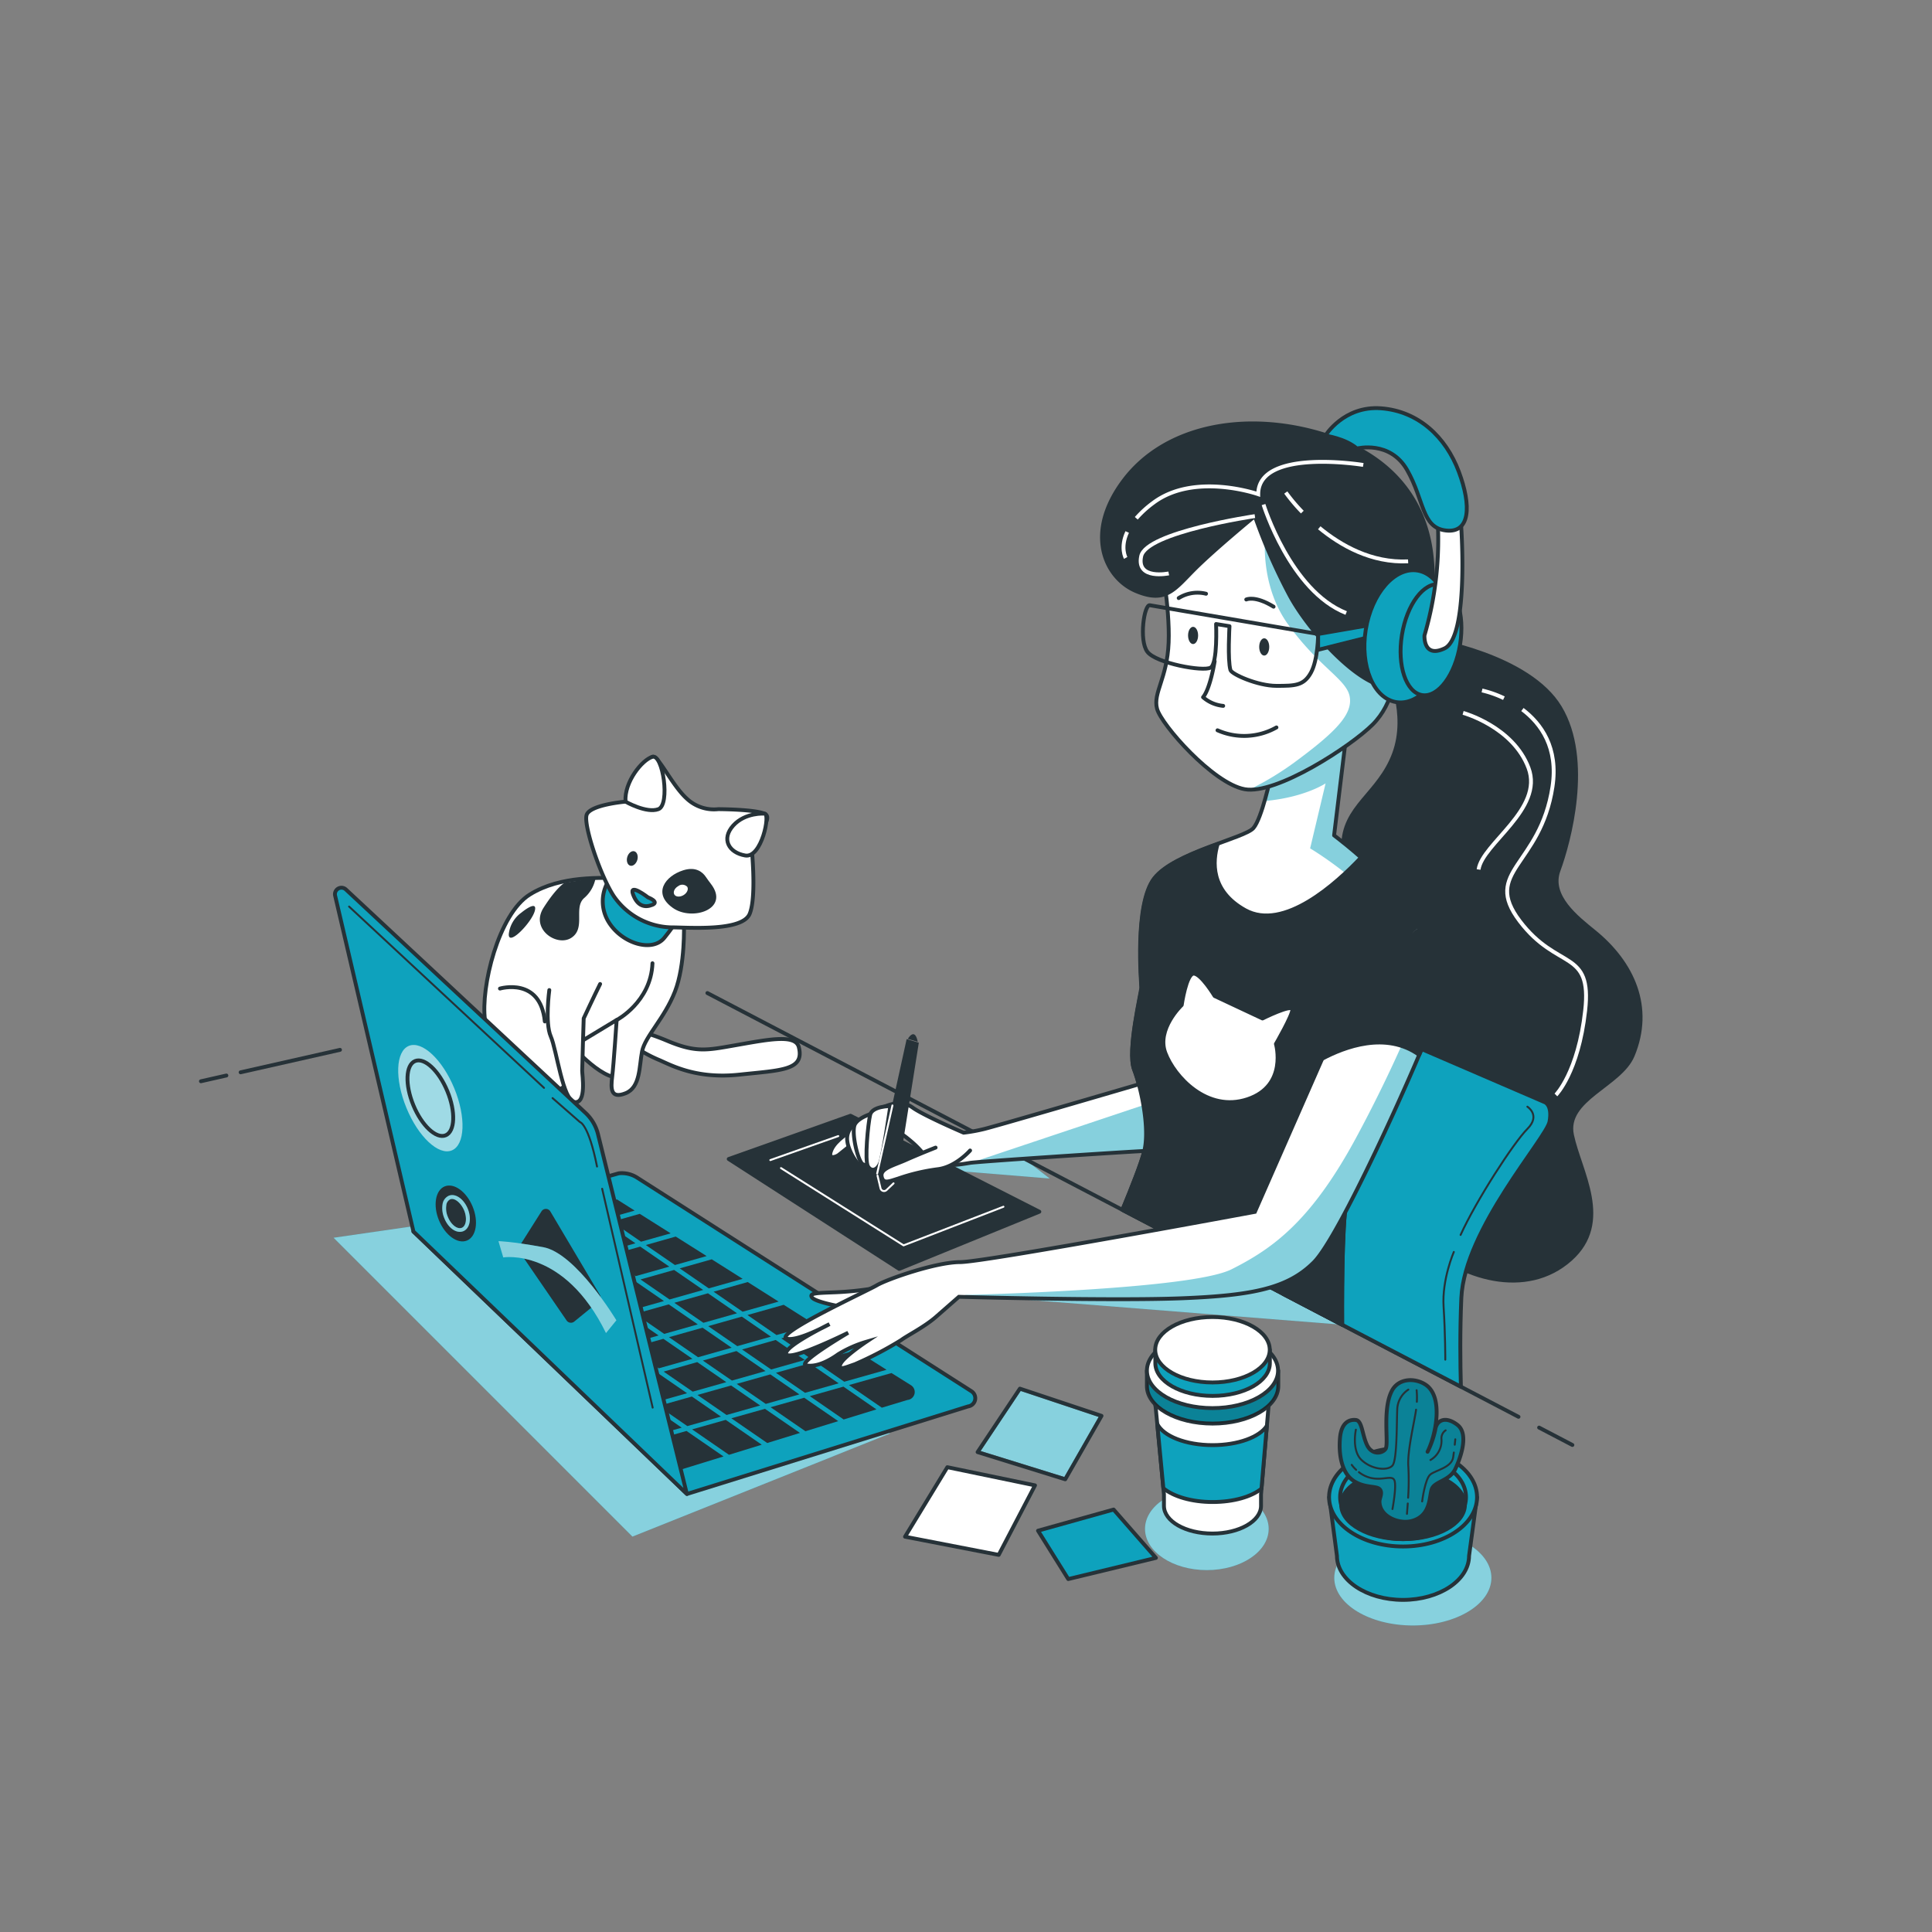 <svg xmlns="http://www.w3.org/2000/svg" xmlns:xlink="http://www.w3.org/1999/xlink" viewBox="0 0 500 500"><rect x="0" y="0" width="500" height="500" fill="#808080" stroke="none"/><defs><clipPath id="freepik--clip-path--inject-1--inject-71"><polygon points="263.95 359.38 253 375.8 275.68 382.84 285.07 366.42 263.95 359.38" style="fill:#0EA2BD;stroke:#263238;stroke-linecap:round;stroke-linejoin:round"></polygon></clipPath><clipPath id="freepik--clip-path-2--inject-1--inject-71"><path d="M368.88,358.31c-2.78-1.79-7-1.63-8.69,1.68-2.5,4.82-.71,13.75-1.61,15s-3.57,1.61-4.82-1.07-1.25-6.25-2.86-6.43-3.75.54-4.11,4.65.36,8.75,3.22,10.89,6.07,1.43,7,2.33,0,2.3,0,3.22c0,4,5.23,6,8.54,5,4.82-1.43,4.29-6.26,5-8.22s4.65-2.15,6.08-5.18,3.57-9.12.53-11.44-5.36-1.25-5.71,1.25a23.42,23.42,0,0,1-2,5.72C371.59,371.48,373.69,361.41,368.88,358.31Z" style="fill:#0EA2BD;stroke:#263238;stroke-linecap:round;stroke-linejoin:round"></path></clipPath><clipPath id="freepik--clip-path-3--inject-1--inject-71"><path d="M293.51,276.8c1.86,4.84,4.1,15.25,2.61,21.2-.77,3.09-3.35,9.58-5.64,15.11l56.87,29.72c-.06-11.84.09-30.53,1.6-34,2.23-5.21,20.09-54.31,19-65.47s-22.69-27.16-22.69-27.16L348.57,189l-19.71,11.91s-2.24,10.78-4.47,13.39-20.46,6.32-25.67,13-3.35,27.16-3.35,28.27S291.65,272,293.51,276.8Z" style="fill:#fff;stroke:#263238;stroke-linecap:round;stroke-linejoin:round"></path></clipPath><clipPath id="freepik--clip-path-4--inject-1--inject-71"><path d="M300.21,143.61s2.61,13.4,2.23,22.7-4.09,13-3,17.11,14.51,19.35,22.69,20.83,27.53-11.16,33.11-16.74,6.32-13.76,5.58-17.11-3.72-30.13-14.88-40.92S305.42,119.81,300.21,143.61Z" style="fill:#fff;stroke:#263238;stroke-linecap:round;stroke-linejoin:round"></path></clipPath><clipPath id="freepik--clip-path-5--inject-1--inject-71"><path d="M350.43,255.22l-25.67,58.41s-69.94,13-76.26,13-19,4.46-21.58,6-27.87,13.15-23,13.87c3,.45,10.76-3.82,10.76-3.82s-12.28,6-11.17,7.81,16-5.58,16-5.58-13.61,8-10.82,8.45c2.54.45,5.61-1,8.22-2.87a30.24,30.24,0,0,1,7.29-3.24s-6,4-6.71,5.82,1.49.74,3.72,0a92.23,92.23,0,0,0,12.07-6.3c1.48-1.12,5.95-3.35,8.93-5.95l5.95-5.21s39.8,1.11,58,.37,27.16-2.6,33.86-9.3,25.67-49.11,30.13-60.64,1.49-18.23-3-26" style="fill:#fff;stroke:#263238;stroke-miterlimit:10"></path></clipPath><clipPath id="freepik--clip-path-6--inject-1--inject-71"><path d="M294.73,280.62c-7.55,2.21-37.37,10.94-40.14,11.59a42.59,42.59,0,0,1-5.21.93s-10.42-4.47-13.21-6.51-6.14-.75-7.81,0-3,5.95.19,5.95,3.72-.19,7.25,2.79,3.54,4.47,6.14,5.58,6.89.37,9.12,0c2-.33,36.58-2.63,45.09-3.08C297.26,293.19,296.15,285.88,294.73,280.62Z" style="fill:#fff;stroke:#263238;stroke-linecap:round;stroke-linejoin:round"></path></clipPath></defs><!--Designer girl--><g id="freepik--Shadows--inject-1--inject-71"><polyline points="230.33 371 163.67 397.67 86.33 320.33 137 313 230.33 371" style="fill:#0EA2BD"></polyline><polyline points="230.33 371 163.67 397.67 86.33 320.33 137 313 230.33 371" style="fill:#fff;opacity:0.5"></polyline><ellipse cx="312.33" cy="395.67" rx="16" ry="10.67" style="fill:#0EA2BD"></ellipse><ellipse cx="312.33" cy="395.67" rx="16" ry="10.67" style="fill:#fff;opacity:0.5"></ellipse><polyline points="249.67 335.09 347.35 342.83 325.67 331.67 249.67 335.09" style="fill:#0EA2BD"></polyline><polyline points="249.67 335.09 347.35 342.83 325.67 331.67 249.67 335.09" style="fill:#fff;opacity:0.5"></polyline><polyline points="271.67 305 242.69 302.63 246.33 298.33 263 298.33 271.67 305" style="fill:#0EA2BD"></polyline><polyline points="271.67 305 242.69 302.63 246.33 298.33 263 298.33 271.67 305" style="fill:#fff;opacity:0.5"></polyline><ellipse cx="365.64" cy="408.34" rx="20.33" ry="12.33" style="fill:#0EA2BD"></ellipse><ellipse cx="365.64" cy="408.34" rx="20.33" ry="12.33" style="fill:#fff;opacity:0.5"></ellipse></g><g id="freepik--Post-it--inject-1--inject-71"><polygon points="245.17 379.71 234.22 397.7 258.47 402.4 267.86 384.41 245.17 379.71" style="fill:#fff;stroke:#263238;stroke-linecap:round;stroke-linejoin:round"></polygon><polygon points="263.95 359.38 253 375.8 275.68 382.84 285.07 366.42 263.95 359.38" style="fill:#0EA2BD"></polygon><g style="clip-path:url(#freepik--clip-path--inject-1--inject-71)"><polygon points="263.95 359.38 253 375.8 275.68 382.84 285.07 366.42 263.95 359.38" style="fill:#fff;stroke:#263238;stroke-miterlimit:10;opacity:0.5"></polygon></g><polygon points="263.95 359.38 253 375.8 275.68 382.84 285.07 366.42 263.95 359.38" style="fill:none;stroke:#263238;stroke-linecap:round;stroke-linejoin:round"></polygon><polygon points="288.2 390.67 268.64 396.14 276.46 408.66 299.15 403.18 288.2 390.67" style="fill:#0EA2BD;stroke:#263238;stroke-linecap:round;stroke-linejoin:round"></polygon></g><g id="freepik--Plant--inject-1--inject-71"><path d="M344,387.46,346,402.65c0,6.29,7.65,11.4,17.09,11.4s17.1-5.11,17.1-11.4l2.06-15.19Z" style="fill:#0EA2BD;stroke:#263238;stroke-linecap:round;stroke-linejoin:round"></path><ellipse cx="363.11" cy="387.46" rx="19.15" ry="12.77" style="fill:#0EA2BD;stroke:#263238;stroke-linecap:round;stroke-linejoin:round"></ellipse><ellipse cx="363.11" cy="387.46" rx="16.29" ry="10.86" style="fill:#0EA2BD;stroke:#263238;stroke-linecap:round;stroke-linejoin:round"></ellipse><ellipse cx="363.11" cy="389.43" rx="16.01" ry="8.9" style="fill:#263238;stroke:#263238;stroke-linecap:round;stroke-linejoin:round"></ellipse><path d="M368.88,358.31c-2.78-1.79-7-1.63-8.69,1.68-2.5,4.82-.71,13.75-1.61,15s-3.57,1.61-4.82-1.07-1.25-6.25-2.86-6.43-3.75.54-4.11,4.65.36,8.75,3.22,10.89,6.07,1.43,7,2.33,0,2.3,0,3.22c0,4,5.23,6,8.54,5,4.82-1.43,4.29-6.26,5-8.22s4.65-2.15,6.08-5.18,3.57-9.12.53-11.44-5.36-1.25-5.71,1.25a23.42,23.42,0,0,1-2,5.72C371.59,371.48,373.69,361.41,368.88,358.31Z" style="fill:#0EA2BD"></path><g style="clip-path:url(#freepik--clip-path-2--inject-1--inject-71)"><path d="M368.88,358.31c-2.78-1.79-7-1.63-8.69,1.68-2.5,4.82-.71,13.75-1.61,15s-3.57,1.61-4.82-1.07-1.25-6.25-2.86-6.43-3.75.54-4.11,4.65.36,8.75,3.22,10.89,6.07,1.43,7,2.33,0,2.3,0,3.22c0,4,5.23,6,8.54,5,4.82-1.43,4.29-6.26,5-8.22s4.65-2.15,6.08-5.18,3.57-9.12.53-11.44-5.36-1.25-5.71,1.25a23.42,23.42,0,0,1-2,5.72C371.59,371.48,373.69,361.41,368.88,358.31Z" style="opacity:0.2"></path></g><path d="M368.88,358.31c-2.78-1.79-7-1.63-8.69,1.68-2.5,4.82-.71,13.75-1.61,15s-3.57,1.61-4.82-1.07-1.25-6.25-2.86-6.43-3.75.54-4.11,4.65.36,8.75,3.22,10.89,6.07,1.43,7,2.33,0,2.3,0,3.22c0,4,5.23,6,8.54,5,4.82-1.43,4.29-6.26,5-8.22s4.65-2.15,6.08-5.18,3.57-9.12.53-11.44-5.36-1.25-5.71,1.25a23.42,23.42,0,0,1-2,5.72C371.59,371.48,373.69,361.41,368.88,358.31Z" style="fill:none;stroke:#263238;stroke-linecap:round;stroke-linejoin:round"></path><path d="M364.48,359.63a6.4,6.4,0,0,0-2.86,4.82c-.18,3.22,0,13.4-1.25,14.83s-5.36,1.07-8-1.43S350.9,370,350.9,370" style="fill:none;stroke:#263238;stroke-linecap:round;stroke-linejoin:round;stroke-width:0.5px"></path><path d="M351.69,381a8.13,8.13,0,0,0,3.14,1.5c3.22.71,5.54-.89,6.08.71s-.54,7.33-.54,7.33" style="fill:none;stroke:#263238;stroke-linecap:round;stroke-linejoin:round;stroke-width:0.5px"></path><path d="M349.83,379.1a8.08,8.08,0,0,0,1.14,1.29" style="fill:none;stroke:#263238;stroke-linecap:round;stroke-linejoin:round;stroke-width:0.5px"></path><path d="M364.42,387.61a66.55,66.55,0,0,0,.06-8c-.32-4,1.54-11.43,2-14.79" style="fill:none;stroke:#263238;stroke-linecap:round;stroke-linejoin:round;stroke-width:0.5px"></path><path d="M364.12,391.79s.1-1.09.21-2.69" style="fill:none;stroke:#263238;stroke-linecap:round;stroke-linejoin:round;stroke-width:0.5px"></path><path d="M376.49,373.89c.09-.87.14-1.4.14-1.4" style="fill:none;stroke:#263238;stroke-linecap:round;stroke-linejoin:round;stroke-width:0.5px"></path><path d="M368.05,388.57s.72-5.89,2.15-7,5.53-1.79,5.89-4.47c.06-.42.11-.82.16-1.19" style="fill:none;stroke:#263238;stroke-linecap:round;stroke-linejoin:round;stroke-width:0.5px"></path><path d="M374.13,370.17a2.47,2.47,0,0,0-1.08,2.32,5.74,5.74,0,0,1-2.85,5.36" style="fill:none;stroke:#263238;stroke-linecap:round;stroke-linejoin:round;stroke-width:0.5px"></path><path d="M366.68,362.78a20.42,20.42,0,0,0-.06-3" style="fill:none;stroke:#263238;stroke-linecap:round;stroke-linejoin:round;stroke-width:0.5px"></path></g><g id="freepik--Cup--inject-1--inject-71"><path d="M298.58,358.86l2.65,27.9v2.95c0,4,5.62,7.17,12.56,7.17s12.56-3.21,12.56-7.17v-2.95l2.41-28.19Z" style="fill:#fff;stroke:#263238;stroke-linecap:round;stroke-linejoin:round"></path><path d="M326.47,385.25,327.86,369c-1.87,2.91-7.45,5-14.05,5-6.95,0-12.76-2.34-14.31-5.49l1.58,16.64c2.56,2.13,7.29,3.57,12.73,3.57S323.91,387.35,326.47,385.25Z" style="fill:#0EA2BD;stroke:#263238;stroke-linecap:round;stroke-linejoin:round"></path><polygon points="299.08 364.12 299.08 363.93 298.95 362.81 299.08 364.12" style="fill:#fff;stroke:#263238;stroke-linecap:round;stroke-linejoin:round"></polygon><path d="M329.24,354.72c-2.66-3.36-8.57-5.71-15.45-5.71s-12.79,2.35-15.46,5.71h-1.51v4c0,5.36,7.6,9.7,17,9.7s17-4.34,17-9.7v-4Z" style="fill:#0EA2BD;stroke:#263238;stroke-linecap:round;stroke-linejoin:round"></path><path d="M329.24,354.72c-2.66-3.36-8.57-5.71-15.45-5.71s-12.79,2.35-15.46,5.71h-1.51v4c0,5.36,7.6,9.7,17,9.7s17-4.34,17-9.7v-4Z" style="opacity:0.2"></path><ellipse cx="313.79" cy="354.72" rx="16.97" ry="9.7" style="fill:#fff;stroke:#263238;stroke-linecap:round;stroke-linejoin:round"></ellipse><path d="M327.29,349.31c-2.33-2.94-7.49-5-13.5-5s-11.17,2.05-13.5,5H299v3.48c0,4.68,6.63,8.47,14.82,8.47s14.82-3.79,14.82-8.47v-3.48Z" style="fill:#0EA2BD;stroke:#263238;stroke-linecap:round;stroke-linejoin:round"></path><ellipse cx="313.79" cy="349.31" rx="14.82" ry="8.47" style="fill:#fff;stroke:#263238;stroke-linecap:round;stroke-linejoin:round"></ellipse></g><g id="freepik--Cat--inject-1--inject-71"><path d="M164.21,267.06s1.16-.77,8.52,2.32,10.25,2.42,17.41,1.16c8.6-1.5,15.74-3,16.6.48,1.49,6-4.53,5.93-15.36,7.09s-17.11-2.15-20.59-3.7a35.06,35.06,0,0,1-4.64-2.32Z" style="fill:#fff;stroke:#263238;stroke-linecap:round;stroke-linejoin:round"></path><path d="M147.57,270.16s9.68,11.22,13.93,8.12,3.87-13.15,0-16.25S146.8,264.74,147.57,270.16Z" style="fill:#fff;stroke:#263238;stroke-linecap:round;stroke-linejoin:round"></path><path d="M177,239.2s.39,10.45-2.32,17.41-7.74,11.61-8.51,15.48-.39,9.29-4.26,10.84-3.87-1.16-3.48-4.26,1.16-14.7,1.16-14.7L146.8,271.7s3.48,9.68-3.87,10.84S126.68,272.48,125.52,264s3.48-27.48,11.61-32.51,18.57-4.25,24-4.25S174.66,231.08,177,239.2Z" style="fill:#fff;stroke:#263238;stroke-linecap:round;stroke-linejoin:round"></path><path d="M146.15,228.46s-2,1-5.49,6.49,3.49,10.22,7.24,7.73.49-7.73,3.24-10.23a8.87,8.87,0,0,0,3-5.24Z" style="fill:#263238"></path><path d="M134.93,236.19a7.89,7.89,0,0,0-3.25,5.49c-.25,3.49,6-3,6.74-6S134.93,236.19,134.93,236.19Z" style="fill:#263238"></path><path d="M157.25,228.37a10.15,10.15,0,0,0,.39,10.44c3.48,5.42,11.22,7.74,14.31,3.87s4.26-5.8,3.1-7.73S162.67,225.27,157.25,228.37Z" style="fill:#0EA2BD;stroke:#263238;stroke-linecap:round;stroke-linejoin:round"></path><path d="M185.88,209.41a10.26,10.26,0,0,1-8.12-2.71c-3.87-3.48-7.36-11.22-8.9-10.84s-7,11.61-7,11.61-9.29.78-10.06,3.48,3.48,15.48,7,20.9A18.65,18.65,0,0,0,173.5,240c4.64,0,18.57,1.16,20.51-3.49s.38-18.57.38-18.57,6.2-6.19,3.49-7.35S185.88,209.41,185.88,209.41Z" style="fill:#fff;stroke:#263238;stroke-linecap:round;stroke-linejoin:round"></path><path d="M184,228.77c-.47-.61-.92-1.23-1.36-1.87-.73-1.08-2.46-2.73-5.79-1.68-4.74,1.49-8,6-2.74,9.73C179.06,238.5,189,235.3,184,228.77Z" style="fill:#263238"></path><path d="M161.89,207.47s5.42,3.1,8.51,1.94,1.16-14.32-1.54-13.55S161.5,202.44,161.89,207.47Z" style="fill:#fff;stroke:#263238;stroke-linecap:round;stroke-linejoin:round"></path><path d="M197.88,210.57s-5-.39-8.13,3.09-1.16,7,3.1,7.74S199.42,210.57,197.88,210.57Z" style="fill:#fff;stroke:#263238;stroke-linecap:round;stroke-linejoin:round"></path><path d="M167.7,232.24s-5-3.87-3.87-.78,3.09,3.49,5,2.71S167.7,232.24,167.7,232.24Z" style="fill:#0EA2BD;stroke:#263238;stroke-linecap:round;stroke-linejoin:round"></path><path d="M164.94,222.54c-.29,1-1.11,1.7-1.83,1.5s-1.07-1.2-.78-2.23,1.11-1.7,1.83-1.5S165.23,221.52,164.94,222.54Z" style="fill:#263238"></path><path d="M176.87,231.67c-.93.54-2,.46-2.36-.19s.06-1.6,1-2.14a1.74,1.74,0,0,1,2.36.18C178.23,230.17,177.79,231.13,176.87,231.67Z" style="fill:#fff"></path><path d="M142.16,256.23s-1.16,8.51.38,12,3.1,16.64,6.2,17,1.93-7,1.93-8.13.39-13.54.39-13.54,2.71-5.81,4.25-8.9" style="fill:#fff;stroke:#263238;stroke-linecap:round;stroke-linejoin:round"></path><path d="M129.39,255.84s10.45-3.1,11.61,8.51" style="fill:none;stroke:#263238;stroke-linecap:round;stroke-linejoin:round"></path><path d="M159.57,264s8.9-4.65,9.29-14.71" style="fill:none;stroke:#263238;stroke-linecap:round;stroke-linejoin:round"></path></g><g id="freepik--Character--inject-1--inject-71"><line x1="52" y1="279.83" x2="58.59" y2="278.34" style="fill:none;stroke:#263238;stroke-linecap:round;stroke-linejoin:round"></line><path d="M107,318.72l53.14-15.07a7.37,7.37,0,0,1,4.81,1.16l86.47,55.25a2.14,2.14,0,0,1-.89,3.92l-72.72,22.65Z" style="fill:#0EA2BD;stroke:#263238;stroke-linecap:round;stroke-linejoin:round"></path><polygon points="138.07 321.9 145.6 327.09 154.3 324.63 146.78 319.45 138.07 321.9" style="fill:#263238"></polygon><polygon points="142.76 336.41 135.24 331.22 126.53 333.68 134.06 338.87 142.76 336.41" style="fill:#263238"></polygon><polygon points="156.99 325.08 164.51 330.26 173.21 327.8 165.69 322.62 156.99 325.08" style="fill:#263238"></polygon><polygon points="165.76 331.12 173.28 336.3 181.98 333.84 174.46 328.66 165.76 331.12" style="fill:#263238"></polygon><polygon points="146.84 327.94 154.36 333.13 163.06 330.67 155.54 325.49 146.84 327.94" style="fill:#263238"></polygon><polygon points="127.92 324.77 135.44 329.96 144.15 327.5 136.62 322.31 127.92 324.77" style="fill:#263238"></polygon><polygon points="187.97 357.7 180.44 352.51 171.75 354.97 179.27 360.16 187.97 357.7" style="fill:#263238"></polygon><polygon points="177.81 360.57 170.29 355.38 161.59 357.84 169.12 363.02 177.81 360.57" style="fill:#263238"></polygon><polygon points="151.52 342.45 144 337.26 135.3 339.72 142.82 344.9 151.52 342.45" style="fill:#263238"></polygon><polygon points="196.73 363.74 189.21 358.56 180.51 361.01 188.03 366.2 196.73 363.74" style="fill:#263238"></polygon><polygon points="160.29 348.49 152.76 343.3 144.06 345.76 151.59 350.94 160.29 348.49" style="fill:#263238"></polygon><polygon points="169.05 354.53 161.53 349.34 152.83 351.8 160.35 356.99 169.05 354.53" style="fill:#263238"></polygon><polygon points="174.52 337.16 182.04 342.34 190.74 339.88 183.22 334.7 174.52 337.16" style="fill:#263238"></polygon><polygon points="136.69 330.81 144.21 336 152.91 333.54 145.39 328.36 136.69 330.81" style="fill:#263238"></polygon><polygon points="206.88 360.87 199.36 355.69 190.66 358.15 198.18 363.33 206.88 360.87" style="fill:#263238"></polygon><polygon points="180.59 342.75 173.07 337.57 164.37 340.02 171.89 345.21 180.59 342.75" style="fill:#263238"></polygon><polygon points="161.67 339.58 154.15 334.39 145.45 336.85 152.97 342.04 161.67 339.58" style="fill:#263238"></polygon><polygon points="125.23 324.33 120.83 321.29 114.88 322.96 118.36 326.27 125.23 324.33" style="fill:#263238"></polygon><polygon points="133.99 330.37 126.47 325.18 119.34 327.2 125.23 332.78 125.29 332.82 133.99 330.37" style="fill:#263238"></polygon><polygon points="155.6 333.99 163.13 339.17 171.83 336.71 164.3 331.53 155.6 333.99" style="fill:#263238"></polygon><polygon points="170.44 345.62 162.92 340.44 154.22 342.89 161.74 348.08 170.44 345.62" style="fill:#263238"></polygon><polygon points="208.27 351.96 200.75 346.78 192.05 349.24 199.57 354.42 208.27 351.96" style="fill:#263238"></polygon><polygon points="183.28 343.2 190.81 348.38 199.51 345.92 191.99 340.74 183.28 343.2" style="fill:#263238"></polygon><polygon points="198.12 354.83 190.6 349.65 181.9 352.11 189.42 357.29 198.12 354.83" style="fill:#263238"></polygon><polygon points="189.35 348.79 181.83 343.61 173.13 346.06 180.66 351.25 189.35 348.79" style="fill:#263238"></polygon><polygon points="179.2 351.66 171.68 346.48 162.98 348.93 170.5 354.12 179.2 351.66" style="fill:#263238"></polygon><polygon points="141.37 345.31 133.85 340.13 133.18 340.32 139.11 345.95 141.37 345.31" style="fill:#263238"></polygon><polygon points="208.13 361.73 199.43 364.19 208.45 370.4 216.93 367.79 208.13 361.73" style="fill:#263238"></polygon><polygon points="197.97 364.6 189.27 367.05 198.56 373.45 207.03 370.84 197.97 364.6" style="fill:#263238"></polygon><polygon points="158.9 357.39 151.38 352.21 147.01 353.44 152.95 359.08 158.9 357.39" style="fill:#263238"></polygon><polygon points="217.04 358 209.51 352.82 200.81 355.28 208.34 360.46 217.04 358" style="fill:#263238"></polygon><polygon points="167.66 363.44 160.14 358.25 153.93 360.01 159.86 365.64 167.66 363.44" style="fill:#263238"></polygon><polygon points="176.43 369.48 168.91 364.29 160.84 366.57 166.78 372.2 176.43 369.48" style="fill:#263238"></polygon><polygon points="186.58 366.61 179.06 361.42 170.36 363.88 177.88 369.07 186.58 366.61" style="fill:#263238"></polygon><path d="M235.72,358.47l-5-3.13-11,3.11,8.5,5.86,6.62-2A2.07,2.07,0,0,0,235.72,358.47Z" style="fill:#263238"></path><polygon points="177.67 370.33 167.76 373.13 175.56 380.53 187.25 376.93 177.67 370.33" style="fill:#263238"></polygon><polygon points="221.44 349.45 210.97 352.41 218.49 357.59 229.44 354.5 221.44 349.45" style="fill:#263238"></polygon><polygon points="218.28 358.86 209.58 361.32 218.34 367.36 226.82 364.75 218.28 358.86" style="fill:#263238"></polygon><polygon points="157.14 315.31 164.25 313.3 159.66 310.4 152.8 312.32 157.14 315.31" style="fill:#263238"></polygon><polygon points="197.14 373.89 187.82 367.46 179.12 369.92 188.66 376.5 197.14 373.89" style="fill:#263238"></polygon><polygon points="158.38 316.17 165.9 321.35 173.57 319.19 165.57 314.14 158.38 316.17" style="fill:#263238"></polygon><polygon points="175.91 328.25 183.43 333.43 192.19 330.96 184.2 325.91 175.91 328.25" style="fill:#263238"></polygon><polygon points="167.14 322.21 174.67 327.39 182.88 325.07 174.88 320.02 167.14 322.21" style="fill:#263238"></polygon><polygon points="184.67 334.29 192.19 339.47 201.5 336.85 193.51 331.79 184.67 334.29" style="fill:#263238"></polygon><polygon points="193.44 340.33 200.96 345.51 210.81 342.73 202.82 337.68 193.44 340.33" style="fill:#263238"></polygon><polygon points="212.13 343.56 202.2 346.37 209.72 351.55 220.12 348.62 212.13 343.56" style="fill:#263238"></polygon><polygon points="148.23 319.04 155.75 324.22 164.45 321.76 156.93 316.58 148.23 319.04" style="fill:#263238"></polygon><polygon points="130.66 337.94 132.2 339.39 132.6 339.27 130.66 337.94" style="fill:#263238"></polygon><polygon points="126.68 323.92 135.38 321.46 131 318.44 122.28 320.88 126.68 323.92" style="fill:#263238"></polygon><polygon points="136.83 321.05 145.53 318.59 141.17 315.58 132.45 318.03 136.83 321.05" style="fill:#263238"></polygon><polygon points="142.63 315.18 146.99 318.18 155.69 315.72 151.34 312.73 142.63 315.18" style="fill:#263238"></polygon><polygon points="150.13 351.36 142.61 346.17 140.09 346.88 146.03 352.51 150.13 351.36" style="fill:#263238"></polygon><path d="M177.76,386.63l-23-93.11a11.22,11.22,0,0,0-3.25-5.52l-62-57.81a1.68,1.68,0,0,0-2.78,1.61L107,318.72Z" style="fill:#0EA2BD;stroke:#263238;stroke-linecap:round;stroke-linejoin:round"></path><path d="M143,284.19l7.09,6.2s2.21.44,4.42,11.51" style="fill:none;stroke:#263238;stroke-linecap:round;stroke-linejoin:round;stroke-width:0.5px"></path><line x1="155.84" y1="307.65" x2="168.91" y2="364.29" style="fill:none;stroke:#263238;stroke-linecap:round;stroke-linejoin:round;stroke-width:0.5px"></line><path d="M117.57,281.66c3.07,7.46,2.79,14.65-.63,16.06s-8.69-3.5-11.76-11-2.79-14.65.63-16.05S114.5,274.2,117.57,281.66Z" style="fill:#0EA2BD"></path><path d="M117.57,281.66c3.07,7.46,2.79,14.65-.63,16.06s-8.69-3.5-11.76-11-2.79-14.65.63-16.05S114.5,274.2,117.57,281.66Z" style="fill:#fff;opacity:0.6"></path><ellipse cx="111.37" cy="284.21" rx="4.76" ry="10.39" transform="translate(-99.82 63.81) rotate(-22.38)" style="fill:none;stroke:#263238;stroke-miterlimit:10"></ellipse><path d="M122.31,312.25c1.6,3.87.94,7.81-1.46,8.8s-5.64-1.35-7.24-5.21-.93-7.81,1.47-8.8S120.72,308.39,122.31,312.25Z" style="fill:#263238"></path><path d="M119,318.8c-1.51,0-3.15-1.37-4-3.51a6.53,6.53,0,0,1-.48-3.5,2.86,2.86,0,0,1,1.62-2.33c1.69-.7,3.85.77,4.91,3.34h0c1.05,2.57.55,5.13-1.14,5.83A2.42,2.42,0,0,1,119,318.8Zm-2-8.51a1.24,1.24,0,0,0-.5.1,1.9,1.9,0,0,0-1,1.57,5.51,5.51,0,0,0,.42,3c.81,2,2.46,3.26,3.6,2.79s1.41-2.54.59-4.52C119.36,311.48,118,310.29,117,310.29Z" style="fill:#0EA2BD"></path><g style="opacity:0.5"><path d="M119,318.8c-1.51,0-3.15-1.37-4-3.51a6.53,6.53,0,0,1-.48-3.5,2.86,2.86,0,0,1,1.62-2.33c1.69-.7,3.85.77,4.91,3.34h0c1.05,2.57.55,5.13-1.14,5.83A2.42,2.42,0,0,1,119,318.8Zm-2-8.51a1.24,1.24,0,0,0-.5.1,1.9,1.9,0,0,0-1,1.57,5.51,5.51,0,0,0,.42,3c.81,2,2.46,3.26,3.6,2.79s1.41-2.54.59-4.52C119.36,311.48,118,310.29,117,310.29Z" style="fill:#fff"></path></g><path d="M140.14,313.49l-5.69,9a1.33,1.33,0,0,0,0,1.48l12.18,17.76a1.36,1.36,0,0,0,2,.28l6.31-5.15a1.34,1.34,0,0,0,.31-1.73l-12.81-21.59A1.34,1.34,0,0,0,140.14,313.49Z" style="fill:#263238"></path><path d="M130.24,325.42S146,322.8,156.83,345l2.69-3.31s-10.43-17.37-18.93-18.92S129,321.21,129,321.21Z" style="fill:#0EA2BD"></path><path d="M130.24,325.42S146,322.8,156.83,345l2.69-3.31s-10.43-17.37-18.93-18.92S129,321.21,129,321.21Z" style="fill:#fff;opacity:0.5"></path><line x1="62.27" y1="277.51" x2="87.99" y2="271.7" style="fill:none;stroke:#263238;stroke-linecap:round;stroke-linejoin:round"></line><path d="M225.57,333.51a82.2,82.2,0,0,1-9.31.93c-4.83.19-6.88.19-6.14,1.31s6.52,2.23,8.56,2.6S225.57,333.51,225.57,333.51Z" style="fill:#fff;stroke:#263238;stroke-miterlimit:10"></path><line x1="406.93" y1="373.96" x2="398.32" y2="369.46" style="fill:none;stroke:#263238;stroke-linecap:round;stroke-linejoin:round"></line><path d="M234.94,268.86s1.81-3.17,2.57.76Z" style="fill:#263238"></path><line x1="392.99" y1="366.67" x2="183.07" y2="257" style="fill:none;stroke:#263238;stroke-linecap:round;stroke-linejoin:round"></line><polygon points="188.59 299.95 232.7 328.39 268.98 313.59 220.11 288.75 188.59 299.95" style="fill:#263238;stroke:#263238;stroke-linecap:round;stroke-linejoin:round"></polygon><line x1="216.94" y1="294.02" x2="199.36" y2="300.23" style="fill:none;stroke:#fff;stroke-linecap:round;stroke-linejoin:round;stroke-width:0.5px"></line><polyline points="202.12 302.3 233.84 322.3 259.69 312.3" style="fill:none;stroke:#fff;stroke-linecap:round;stroke-linejoin:round;stroke-width:0.5px"></polyline><path d="M370.34,165.56s25.26,4,33.39,17.54,2.32,34.82-.39,42.17c-2.45,6.67,4.79,12.24,9.24,15.86,10,8.12,15.15,19.58,9.95,32.05-3.24,7.76-17.65,11.24-15.7,20.58s10.44,22.44-.39,32.12c-11.43,10.2-28.58,4.94-38.6-4.59-11.27-10.72-15.15-29.37-9.38-43.78,7-17.41,10.83-28.63,4.25-36s-15.09-12-15.09-22.44,9.29-13.54,13.16-24-1.55-21.28-1.55-21.28Z" style="fill:#263238;stroke:#263238;stroke-linecap:round;stroke-linejoin:round"></path><path d="M394,183.62c4.88,3.69,9.32,9.9,7.78,20-3.12,20.5-18.27,21.84-8.47,34.76s18.72,7.12,16.93,23.16-7.57,21.83-7.57,21.83" style="fill:none;stroke:#fff;stroke-miterlimit:10"></path><path d="M383.55,178.69a27.67,27.67,0,0,1,5.66,2" style="fill:none;stroke:#fff;stroke-miterlimit:10"></path><path d="M378.65,184.49s12.92,3.56,16.93,14.25-12,19.61-12.92,26.29" style="fill:none;stroke:#fff;stroke-miterlimit:10"></path><path d="M378.08,358.88c-.18-6.13-.26-14.31.11-22.94.78-17.8,22.06-41.41,22.83-45.66s-1.16-5-1.16-5l-42.18-18.19c-19.61,12.88-24.38,50.34-25.55,67.82Z" style="fill:#0EA2BD;stroke:#263238;stroke-linecap:round;stroke-linejoin:round"></path><path d="M395.28,286.41s3.54,2.21,0,5.75S382,310.75,378,319.6" style="fill:none;stroke:#263238;stroke-linecap:round;stroke-linejoin:round;stroke-width:0.5px"></path><path d="M376.25,324s-3.1,7.08-2.65,14.16.44,13.72.44,13.72" style="fill:none;stroke:#263238;stroke-linecap:round;stroke-linejoin:round;stroke-width:0.5px"></path><path d="M293.51,276.8c1.86,4.84,4.1,15.25,2.61,21.2-.77,3.09-3.35,9.58-5.64,15.11l56.87,29.72c-.06-11.84.09-30.53,1.6-34,2.23-5.21,20.09-54.31,19-65.47s-22.69-27.16-22.69-27.16L348.57,189l-19.71,11.91s-2.24,10.78-4.47,13.39-20.46,6.32-25.67,13-3.35,27.16-3.35,28.27S291.65,272,293.51,276.8Z" style="fill:#fff"></path><g style="clip-path:url(#freepik--clip-path-3--inject-1--inject-71)"><path d="M367.92,243.32c-1.12-11.16-22.69-27.16-22.69-27.16L348.57,189l-19.71,11.91s-.65,3.11-1.59,6.4c1.27-.11,2.69-.29,4.28-.57,7.52-1.33,11.51-4,11.51-4l-4,16.82s20.36,12,25.67,26.56c.72,2,1.49,3.87,2.28,5.73A33,33,0,0,0,367.92,243.32Z" style="fill:#0EA2BD;opacity:0.5;mix-blend-mode:multiply"></path></g><path d="M293.51,276.8c1.86,4.84,4.1,15.25,2.61,21.2-.77,3.09-3.35,9.58-5.64,15.11l56.87,29.72c-.06-11.84.09-30.53,1.6-34,2.23-5.21,20.09-54.31,19-65.47s-22.69-27.16-22.69-27.16L348.57,189l-19.71,11.91s-2.24,10.78-4.47,13.39-20.46,6.32-25.67,13-3.35,27.16-3.35,28.27S291.65,272,293.51,276.8Z" style="fill:none;stroke:#263238;stroke-linecap:round;stroke-linejoin:round"></path><path d="M293.51,276.8c1.86,4.84,4.1,15.25,2.61,21.2-.77,3.09-3.35,9.58-5.64,15.11l56.87,29.72c-.06-11.84.09-30.53,1.6-34,2.23-5.21,20.09-54.31,19-65.47-.69-6.95-9.31-15.76-15.72-21.43-6.31,6.69-20,19.17-30,13.61-9-5-8.43-12.6-7.1-17.12-6.08,2.24-13.35,5.1-16.34,8.94-5.21,6.7-3.35,27.16-3.35,28.27S291.65,272,293.51,276.8Z" style="fill:#263238;stroke:#263238;stroke-linecap:round;stroke-linejoin:round"></path><path d="M326.73,263.58l-12.38-5.81s-3.49-5.8-5.42-5.8-3.1,8.13-3.1,8.13-6.57,6.19-4.25,12.38,10.83,15.48,21.28,12,7.35-14.31,7.35-14.31,4.26-7.35,4.26-8.9S326.73,263.58,326.73,263.58Z" style="fill:#fff;stroke:#263238;stroke-linecap:round;stroke-linejoin:round"></path><path d="M300.21,143.61s2.61,13.4,2.23,22.7-4.09,13-3,17.11,14.51,19.35,22.69,20.83,27.53-11.16,33.11-16.74,6.32-13.76,5.58-17.11-3.72-30.13-14.88-40.92S305.42,119.81,300.21,143.61Z" style="fill:#fff"></path><g style="clip-path:url(#freepik--clip-path-4--inject-1--inject-71)"><path d="M346,129.48c-4.17-4-10.89-6.4-17.94-6.55l-.46,13.88s-2.22,13.72,5.75,24.78,15.05,14.17,15.93,18.59S346.16,189,336,196.56a76.65,76.65,0,0,1-12.71,7.8c8.71.31,26.66-11.5,32-16.85,5.58-5.58,6.32-13.76,5.58-17.11S357.13,140.27,346,129.48Z" style="fill:#0EA2BD;opacity:0.5;mix-blend-mode:multiply"></path></g><path d="M300.21,143.61s2.61,13.4,2.23,22.7-4.09,13-3,17.11,14.51,19.35,22.69,20.83,27.53-11.16,33.11-16.74,6.32-13.76,5.58-17.11-3.72-30.13-14.88-40.92S305.42,119.81,300.21,143.61Z" style="fill:none;stroke:#263238;stroke-linecap:round;stroke-linejoin:round"></path><path d="M314.35,171.14s-1.12,7.07-3,9.3a9.26,9.26,0,0,0,5.21,2.24" style="fill:none;stroke:#263238;stroke-linecap:round;stroke-linejoin:round"></path><path d="M315.09,189a17,17,0,0,0,15.25-.74" style="fill:none;stroke:#263238;stroke-linecap:round;stroke-linejoin:round"></path><path d="M328.48,167.42c0,1.24-.58,2.24-1.3,2.24s-1.3-1-1.3-2.24.58-2.23,1.3-2.23S328.48,166.19,328.48,167.42Z" style="fill:#263238"></path><path d="M310.07,164.45c0,1.23-.58,2.23-1.3,2.23s-1.3-1-1.3-2.23.58-2.23,1.3-2.23S310.07,163.22,310.07,164.45Z" style="fill:#263238"></path><path d="M305.05,154.78a9.17,9.17,0,0,1,7.07-1.12" style="fill:none;stroke:#263238;stroke-linecap:round;stroke-linejoin:round"></path><path d="M322.53,155.15s2.23-1.12,7.07,1.86" style="fill:none;stroke:#263238;stroke-linecap:round;stroke-linejoin:round"></path><path d="M324.76,133.57s-10.41,8.56-15.62,13.76-7.44,8.93-15.25,5.59-13.4-14.89-3-28.65,30.51-17.86,50.22-12.28,27.91,18.23,29.39,32S369,173,362,177.1s-22.7-12.65-28.28-23.07A148.35,148.35,0,0,1,324.76,133.57Z" style="fill:#263238;stroke:#263238;stroke-linecap:round;stroke-linejoin:round"></path><path d="M324.76,133.57s-28.09,4.14-29.42,10.37,7.13,4.46,7.13,4.46" style="fill:none;stroke:#fff;stroke-miterlimit:10"></path><path d="M291.72,137.68c-1.9,4.06-.39,6.71-.39,6.71" style="fill:none;stroke:#fff;stroke-miterlimit:10"></path><path d="M352.81,120.33s-27.18-4.45-27.18,7.57c0,0-16.48-5.79-27.17,2.23a27.29,27.29,0,0,0-4.39,4" style="fill:none;stroke:#fff;stroke-miterlimit:10"></path><path d="M327,130.58s6.93,22.36,21.39,28.07" style="fill:none;stroke:#fff;stroke-miterlimit:10"></path><path d="M341.42,136.59c5.57,4.6,13.54,9.14,23,8.69" style="fill:none;stroke:#fff;stroke-miterlimit:10"></path><path d="M332.76,127.46a45.83,45.83,0,0,0,4.28,5.07" style="fill:none;stroke:#fff;stroke-miterlimit:10"></path><path d="M297.61,156.64l43.52,7.44s0,6.62-1.86,10-4.09,3.42-8.93,3.42-11.57-3-11.9-4.09c-.77-2.64-.25-11.35-.25-11.35l-3.47-.56s.45,10.15-1.41,11.27-14.14-1.12-16.37-4.09S296.12,156.26,297.61,156.64Z" style="fill:none;stroke:#263238;stroke-linecap:round;stroke-linejoin:round"></path><polygon points="341.13 164.08 360.48 160.73 360.48 163.33 341.13 168.17 341.13 164.08" style="fill:#0EA2BD;stroke:#263238;stroke-linecap:round;stroke-linejoin:round"></polygon><ellipse cx="364.1" cy="164.68" rx="17.25" ry="10.79" transform="translate(143.74 498.04) rotate(-80.87)" style="fill:#0EA2BD;stroke:#263238;stroke-linecap:round;stroke-linejoin:round"></ellipse><path d="M377.87,166.77c-1.27,7.92-5.68,13.79-9.83,13.12s-6.5-7.62-5.23-15.54,5.67-13.78,9.83-13.11S379.14,158.86,377.87,166.77Z" style="fill:#0EA2BD;stroke:#263238;stroke-linecap:round;stroke-linejoin:round"></path><path d="M372,133.57a88.2,88.2,0,0,1-3.35,30.88s-.37,6,5.21,3.35,4.84-25.3,4.09-34.6S370.15,126.5,372,133.57Z" style="fill:#fff;stroke:#263238;stroke-linecap:round;stroke-linejoin:round"></path><path d="M351.18,116.08s8.55-2.23,13,5.59,3.72,14.88,10,15.62,6.7-6.32,3.35-15.25-10.41-15.63-20.09-16.37S343,112.74,343,112.74,348.2,113.48,351.18,116.08Z" style="fill:#0EA2BD;stroke:#263238;stroke-linecap:round;stroke-linejoin:round"></path><path d="M350.43,255.22l-25.67,58.41s-69.94,13-76.26,13-19,4.46-21.58,6-27.87,13.15-23,13.87c3,.45,10.76-3.82,10.76-3.82s-12.28,6-11.17,7.81,16-5.58,16-5.58-13.61,8-10.82,8.45c2.54.45,5.61-1,8.22-2.87a30.24,30.24,0,0,1,7.29-3.24s-6,4-6.71,5.82,1.49.74,3.72,0a92.23,92.23,0,0,0,12.07-6.3c1.48-1.12,5.95-3.35,8.93-5.95l5.95-5.21s39.8,1.11,58,.37,27.16-2.6,33.86-9.3,25.67-49.11,30.13-60.64,1.49-18.23-3-26" style="fill:#fff"></path><g style="clip-path:url(#freepik--clip-path-5--inject-1--inject-71)"><path d="M351.47,293.49c-12,22.57-22.13,29.65-32.75,35s-69.05,6.64-69.05,6.64l2.46.59c10.55.26,39.32.87,54,.27,18.23-.74,27.16-2.6,33.86-9.3s25.67-49.11,30.13-60.64c2.07-5.34,2.53-9.64,2-13.5l-2.53,1.59A358.68,358.68,0,0,1,351.47,293.49Z" style="fill:#0EA2BD;opacity:0.5;mix-blend-mode:multiply"></path></g><path d="M350.43,255.22l-25.67,58.41s-69.94,13-76.26,13-19,4.46-21.58,6-27.87,13.15-23,13.87c3,.45,10.76-3.82,10.76-3.82s-12.28,6-11.17,7.81,16-5.58,16-5.58-13.61,8-10.82,8.45c2.54.45,5.61-1,8.22-2.87a30.24,30.24,0,0,1,7.29-3.24s-6,4-6.71,5.82,1.49.74,3.72,0a92.23,92.23,0,0,0,12.07-6.3c1.48-1.12,5.95-3.35,8.93-5.95l5.95-5.21s39.8,1.11,58,.37,27.16-2.6,33.86-9.3,25.67-49.11,30.13-60.64,1.49-18.23-3-26" style="fill:none;stroke:#263238;stroke-miterlimit:10"></path><path d="M350,253.75,342.19,274c5.74-3.06,16.51-7.17,25.1-1,1.21-2.84,2.2-5.24,2.86-6.95,4.47-11.53,1.49-18.23-3-26" style="fill:#263238;stroke:#263238;stroke-linecap:round;stroke-linejoin:round"></path><path d="M294.73,280.62c-7.55,2.21-37.37,10.94-40.14,11.59a42.59,42.59,0,0,1-5.21.93s-10.42-4.47-13.21-6.51-6.14-.75-7.81,0-3,5.95.19,5.95,3.72-.19,7.25,2.79,3.54,4.47,6.14,5.58,6.89.37,9.12,0c2-.33,36.58-2.63,45.09-3.08C297.26,293.19,296.15,285.88,294.73,280.62Z" style="fill:#fff"></path><g style="clip-path:url(#freepik--clip-path-6--inject-1--inject-71)"><path d="M295.92,286,251.06,301c2-.33,36.58-2.63,45.09-3.08C296.91,294.66,296.63,290.21,295.92,286Z" style="fill:#0EA2BD;opacity:0.5;mix-blend-mode:multiply"></path></g><path d="M294.73,280.62c-7.55,2.21-37.37,10.94-40.14,11.59a42.59,42.59,0,0,1-5.21.93s-10.42-4.47-13.21-6.51-6.14-.75-7.81,0-3,5.95.19,5.95,3.72-.19,7.25,2.79,3.54,4.47,6.14,5.58,6.89.37,9.12,0c2-.33,36.58-2.63,45.09-3.08C297.26,293.19,296.15,285.88,294.73,280.62Z" style="fill:none;stroke:#263238;stroke-linecap:round;stroke-linejoin:round"></path><path d="M220.17,292.77s-3.91,2.23-5,4.83,1.11,1.86,1.86,1.31,3.91-3.17,3.91-3.17Z" style="fill:#fff;stroke:#263238;stroke-linecap:round;stroke-linejoin:round"></path><path d="M221.29,290.9a4.47,4.47,0,0,0-2,4.47c.37,3.16,3.72,7.81,4.1,5.95S221.29,290.9,221.29,290.9Z" style="fill:#fff;stroke:#263238;stroke-linecap:round;stroke-linejoin:round"></path><path d="M225.94,288.11s-3.54.93-4.65,2.79.74,9.87,2.05,10.42a2,2,0,0,0,2.79-1.48C226.5,298.53,225.94,288.11,225.94,288.11Z" style="fill:#fff;stroke:#263238;stroke-linecap:round;stroke-linejoin:round"></path><path d="M230.41,286.25s-4.66,0-5.21,2.24-1.49,11.9-.56,13.39,2.42.93,3.16-.93S230.41,286.25,230.41,286.25Z" style="fill:#fff;stroke:#263238;stroke-linecap:round;stroke-linejoin:round"></path><path d="M234.64,268.92,227,303.71l1.2,4.44a.4.4,0,0,0,.67.18l3.34-3.32,5.58-35.16Z" style="fill:#263238"></path><path d="M242.13,297s-4.28,1.68-7.63,3.17-6.7,2.23-6.33,4.28,1.86,1.3,4.28.56a50.93,50.93,0,0,1,10.24-2.42c4.65-.56,8.37-4.84,8.37-4.84" style="fill:#fff;stroke:#263238;stroke-linecap:round;stroke-linejoin:round"></path><path d="M227.1,304.25l.78,3.28a.93.93,0,0,0,1.54.46l1.83-1.74" style="fill:none;stroke:#fff;stroke-linecap:round;stroke-linejoin:round;stroke-width:0.5px"></path><line x1="227.01" y1="303.71" x2="230.96" y2="286.09" style="fill:none;stroke:#fff;stroke-linecap:round;stroke-linejoin:round;stroke-width:0.5px"></line><line x1="90.34" y1="234.62" x2="140.79" y2="281.54" style="fill:none;stroke:#263238;stroke-linecap:round;stroke-linejoin:round;stroke-width:0.5px"></line></g></svg>